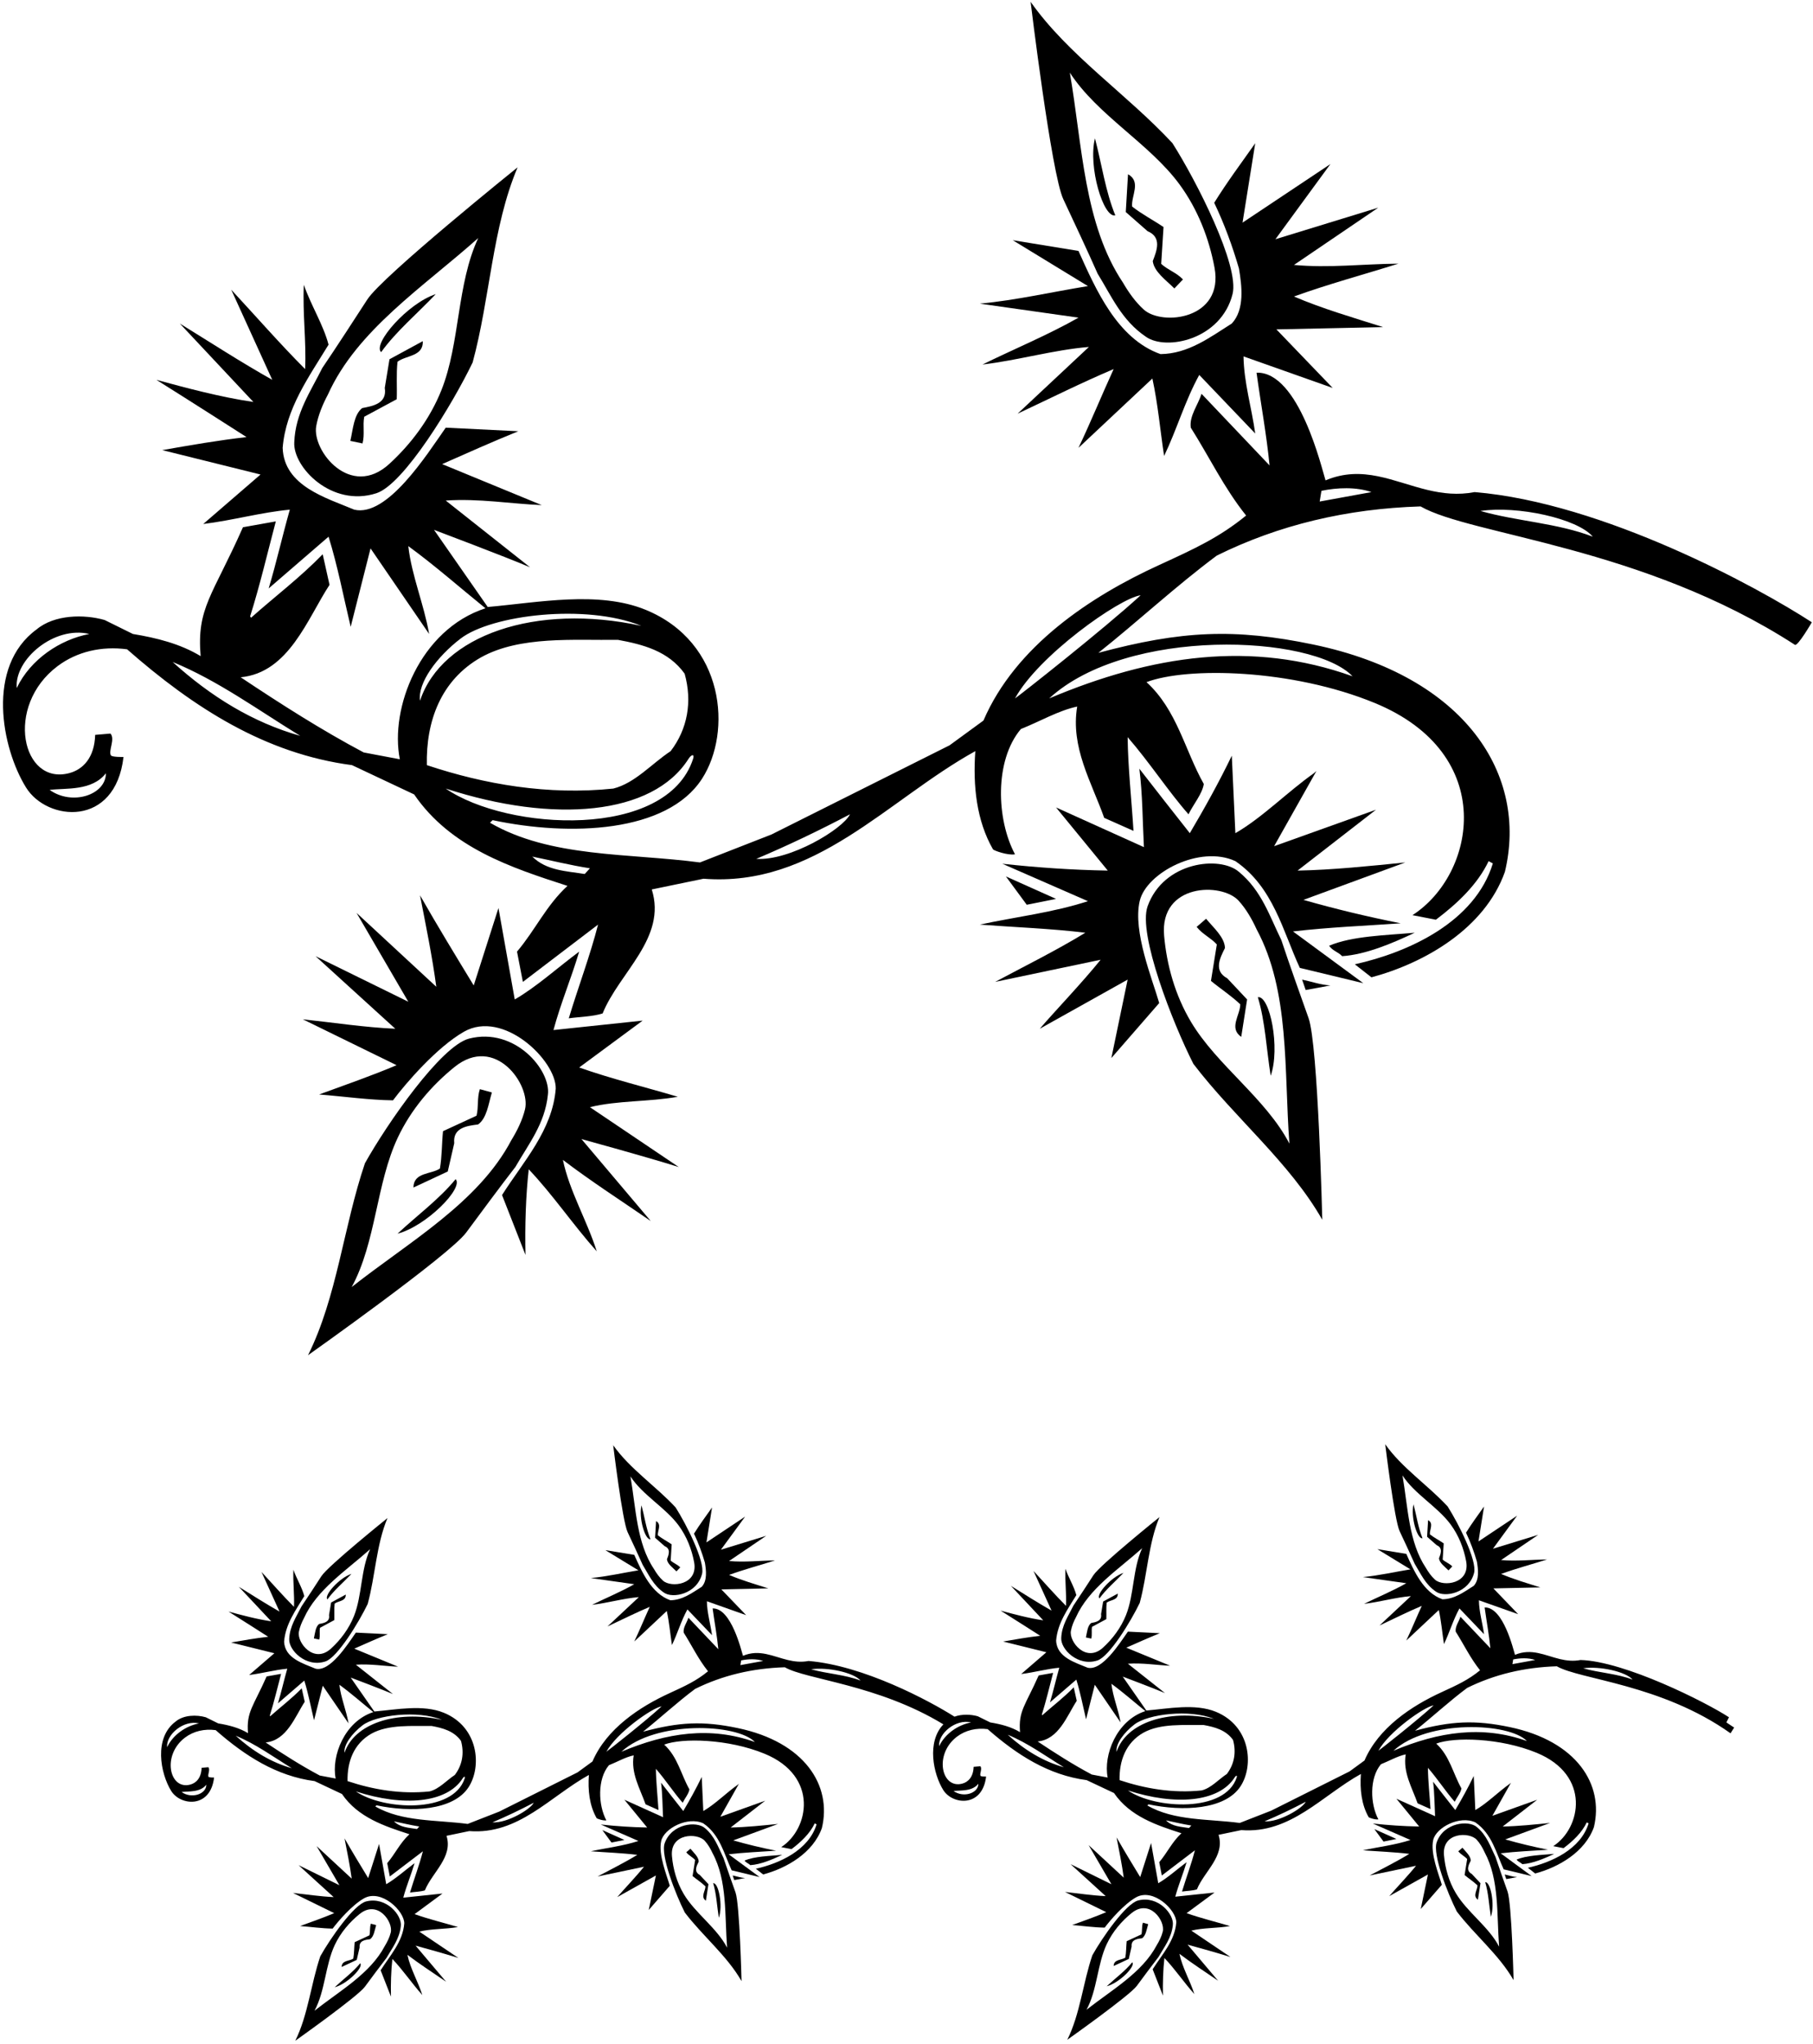 <?xml version="1.0" encoding="UTF-8"?>
<svg xmlns="http://www.w3.org/2000/svg" xmlns:xlink="http://www.w3.org/1999/xlink" width="557pt" height="628pt" viewBox="0 0 557 628" version="1.1">
<g id="surface1">
<path style=" stroke:none;fill-rule:nonzero;fill:rgb(0%,0%,0%);fill-opacity:1;" d="M 331.34 97.609 C 322.039 102.91 310.738 107.609 301.84 112.012 C 312.84 110.711 323.641 107.512 334.539 106.609 L 312.641 127.109 C 322.441 122.512 332.441 117.512 342.141 113.41 C 338.441 121.512 335.141 129.609 331.34 137.609 L 354.039 116.309 C 355.738 124.109 356.441 132.211 357.641 140.109 C 361.539 132.012 364.039 123.211 368.441 115.211 L 385.641 133.211 C 384.539 125.309 382.141 117.41 382.039 109.512 L 409.441 119.211 L 392.141 101.211 L 424.941 100.512 C 415.738 97.609 406.141 94.809 397.539 91.109 C 408.039 87.309 418.84 84.41 429.641 81.012 C 418.84 81.109 408.238 82.41 397.539 81.41 L 423.441 63.809 L 391.84 73.512 L 408.738 50.41 L 381.738 68.41 L 385.641 44.012 C 381.34 50.109 376.941 56.012 373.039 62.309 C 376.141 68.809 378.641 75.609 380.641 82.512 C 381.539 87.91 382.441 95.109 378.441 99.41 C 371.641 103.711 365.039 108.711 356.539 108.809 C 343.238 104.109 336.641 88.91 331.34 77.109 L 311.141 73.809 L 334.238 87.91 C 323.141 89.711 312.441 92.211 301.039 93.309 L 331.34 97.609 "/>
<path style=" stroke:none;fill-rule:nonzero;fill:rgb(0%,0%,0%);fill-opacity:1;" d="M 453.039 151.211 C 447.887 152.203 443.164 151.645 438.641 150.566 C 428.152 148.07 418.695 142.789 407.238 147.609 C 406.141 144.211 399.141 114.109 386.039 114.512 C 387.34 124.012 389.141 133.711 390.039 143.012 L 369.141 121.012 C 368.039 124.512 365.34 127.809 365.84 131.41 C 371.539 140.41 376.039 149.91 382.84 158.41 C 374.641 165.109 367.141 168.562 356.141 173.609 C 334.891 183.312 311.941 198.609 302.141 221.41 L 291.738 229.012 L 237.039 256.41 L 215.039 265.012 C 193.141 262.109 169.141 263.609 150.539 252.809 L 151.34 252.012 C 175.148 257.066 204.953 255.922 215.691 239.273 C 224.941 224.93 222.742 197.391 198.363 187.383 C 183.859 181.43 165.207 185.168 149.84 186.512 L 133.34 162.809 C 133.34 162.809 155.34 171.109 162.84 174.309 L 136.941 153.809 C 147.141 153.109 156.84 154.809 166.441 155.211 L 135.84 142.609 C 143.539 139.211 151.34 135.711 159.238 132.512 L 136.941 131.41 C 131.094 139.777 118.953 158.977 108.84 156.609 C 100.34 153.012 87.238 149.41 86.84 137.609 C 87.84 125.512 94.84 115.91 100.941 105.91 C 99.34 99.809 95.539 93.809 93.34 87.512 C 92.941 96.309 94.141 105.012 93.738 113.41 C 86.238 105.91 78.641 97.211 71.039 89.012 L 83.641 116.711 C 74.039 111.309 64.641 105.211 55.238 99.41 L 77.84 123.512 C 68.039 122.109 56.84 119.109 48.039 116.711 C 57.34 122.512 75.738 134.309 75.738 134.309 C 66.941 135.309 58.441 136.809 49.84 138.309 L 80.039 145.809 L 62.441 161.012 C 71.441 159.91 80.34 157.41 89.039 156.609 C 86.738 164.711 84.941 172.809 82.539 180.809 L 100.941 164.91 C 103.738 173.91 105.539 183.41 107.738 192.609 L 113.84 168.512 L 131.84 194.809 C 130.238 185.609 126.441 176.809 125.441 167.809 C 133.539 173.711 141.238 180.512 149.141 186.91 C 129.008 193.445 119.707 217.641 122.84 233.309 C 119.141 232.609 115.441 231.91 111.738 231.211 C 98.738 224.309 86.238 216.309 73.941 208.109 C 88.738 206.711 94.441 190.109 101.238 179.711 L 99.141 170.309 C 92.141 177.512 84.441 183.309 77.141 189.809 L 76.84 189.41 C 79.84 179.91 82.141 170.012 84.738 160.211 L 74.641 162.012 C 65.281 183.16 60.398 186.727 61.641 201.609 C 55.34 197.809 48.141 196.012 40.84 194.809 L 32.141 190.512 C 25.84 188.711 16.738 188.809 11.238 193.41 C -4.391 204.832 0.484 229.859 8.004 241.988 C 14.469 252.414 35.43 254.355 37.941 232.609 C 37.941 232.609 34.387 232.672 34.066 232.105 C 33.246 230.66 35.449 227.133 33.941 225.41 L 29.238 225.809 C 29.035 232.801 25.516 236.402 21.383 237.535 C 6.73 241.547 1.289 216.984 17.719 204.664 C 23.645 200.223 31.199 198.469 39.039 199.512 C 59.539 217.512 81.539 231.609 108.141 235.109 L 127.238 244.109 C 138.441 260.512 157.039 266.609 174.34 272.211 C 167.738 278.309 164.441 285.809 158.84 292.41 L 160.641 301.711 L 183.738 284.109 C 181.34 293.512 177.641 303.309 174.738 312.91 C 178.238 312.41 181.941 312.41 185.141 311.41 C 190.238 298.809 204.941 288.211 200.238 273.309 L 216.141 270.012 C 250.441 272.711 272.539 245.809 299.641 230.809 C 298.875 241.539 300.035 252.18 305.059 260.965 C 305.277 261.352 309.641 262.91 311.84 262.512 C 306.141 251.91 305.441 233.711 313.641 224.012 C 319.441 221.711 325.238 218.309 330.941 217.109 C 328.84 229.609 335.34 240.309 339.238 251.309 L 348.238 255.309 C 347.641 245.711 346.539 235.809 346.441 226.512 C 353.141 234.211 359.039 243.309 365.141 250.211 C 366.641 247.109 369.34 244.012 369.84 240.91 C 363.941 230.41 361.641 218.211 352.238 209.609 C 364.688 204.867 396.906 205.527 422.367 216.016 C 460.434 231.695 453.371 268.703 433.941 281.211 L 441.141 282.609 C 447.641 277.711 453.941 271.809 457.34 264.609 L 458.641 265.312 C 453.141 283.312 432.84 292.609 416.238 296.309 L 421.34 300.309 C 437.738 295.91 456.141 285.309 462.34 267.91 C 469.473 238.242 450.449 207.832 403.445 198.043 C 379.324 193.016 362.926 193.758 337.441 200.609 C 349.641 190.91 361.34 180.012 373.84 170.711 C 392.84 161.309 413.738 156.309 436.441 155.609 C 451.848 164.508 504.562 167.777 551.441 198.137 C 552.301 198.695 556.641 191.211 556.641 191.211 C 540.129 180.441 492.52 154.477 453.039 151.211 Z M 32.539 237.609 C 32.539 244.289 22.141 247.664 15.238 242.711 C 20.34 242.109 28.238 243.109 32.539 237.609 Z M 5.141 211.41 C 4.391 202.562 16.738 192.211 27.441 194.809 C 18.441 196.512 9.34 202.609 5.141 211.41 Z M 53.039 203.41 C 66.941 209.109 79.34 218.211 92.238 226.109 C 77.738 222.012 64.84 214.109 53.039 203.41 Z M 141.551 196.191 C 151.016 188.961 179.871 185.391 197.039 192.309 C 164.629 185.242 135.75 195.176 129.039 215.309 C 128.285 209.895 134.164 201.828 141.551 196.191 Z M 131.141 235.109 C 130.84 221.609 135.441 209.012 147.738 202.012 C 159.738 195.309 176.441 196.809 189.84 196.609 C 197.441 198.012 205.34 200.012 210.34 207.012 C 212.738 215.609 211.238 224.012 206.039 230.809 C 200.141 234.711 195.141 240.609 188.441 242.309 C 168.34 244.41 148.84 241.012 131.141 235.109 Z M 211.496 233.223 C 212.465 231.699 213.43 231.648 212.938 233.164 C 204.871 258.094 155.91 255.359 136.941 242.309 C 170.164 253.113 200.504 250.516 211.496 233.223 Z M 179.641 268.562 C 174.141 267.66 167.891 267.562 163.539 263.211 C 169.441 264.41 174.891 265.812 181.238 266.809 Z M 232.34 263.91 C 242.039 259.809 251.641 255.211 261.141 250.211 C 258.891 254.812 242.641 264.562 232.34 263.91 Z M 415.539 207.809 C 384.598 196.73 354.02 201.227 322.34 214.609 C 346.238 192.621 403.211 194.918 415.539 207.809 Z M 311.84 214.609 C 318.891 201.562 343.891 183.812 350.441 182.91 C 339.141 193.309 312.941 213.91 311.84 214.609 Z M 405.441 154.109 L 405.977 150.82 C 410.777 149.82 416.641 149.562 421.34 151.211 Z M 454.84 157.012 C 466.141 155.312 484.641 159.312 489.34 164.91 C 478.441 160.711 466.141 160.211 454.84 157.012 "/>
<path style=" stroke:none;fill-rule:nonzero;fill:rgb(0%,0%,0%);fill-opacity:1;" d="M 333.441 286.609 C 324.441 292.109 314.141 297.211 305.738 301.711 L 338.141 294.91 C 332.34 302.109 324.34 310.41 319.441 316.109 L 346.441 301.012 L 341.441 325.109 L 356.141 308.211 C 354.043 300.871 347.977 286.266 350.145 276.871 C 352.152 268.164 368.648 259.543 379.539 264.609 C 391.238 272.609 394.141 286.211 399.34 297.41 L 418.84 302.109 L 397.238 286.211 C 408.441 284.91 418.84 284.512 430.34 283.711 C 420.238 281.711 410.238 279.309 400.441 276.512 L 431.738 265.012 C 420.84 266.109 409.441 267.309 398.641 267.512 C 406.641 261.309 414.738 255.012 422.738 248.809 L 391.441 260.012 L 404.441 236.91 L 403.641 237.609 C 395.441 243.41 387.738 251.309 379.539 256.012 L 378.441 232.211 C 374.539 240.309 370.039 248.41 365.539 256.012 C 360.34 249.41 355.141 242.809 350.039 236.211 C 351.039 244.012 351.039 252.809 351.441 260.309 L 324.441 248.109 L 340.34 267.512 C 329.34 267.309 318.941 266.609 307.941 265.41 L 334.238 276.91 C 323.539 280.41 312.141 281.711 301.039 284.109 C 311.441 284.91 322.84 285.309 333.441 286.609 "/>
<path style=" stroke:none;fill-rule:nonzero;fill:rgb(0%,0%,0%);fill-opacity:1;" d="M 380.641 267.91 C 374.848 262.852 357.469 264.715 352.566 278.5 C 349.551 286.992 360.266 314.34 366.641 326.91 C 379.238 343.41 396.238 357.211 406.238 374.809 C 406.238 374.809 404.949 321.023 402.027 312.852 C 399.926 306.969 395.812 295.398 393.641 288.809 C 390.039 281.512 387.641 273.711 380.641 267.91 Z M 365.91 314.016 C 361.031 305.836 358.445 296.562 357.645 287.508 C 356.223 271.414 375.355 271.078 380.531 276.762 C 382.867 279.328 384.668 282.504 386.039 285.512 C 396.34 304.609 394.441 328.809 396.141 351.41 C 388.922 337.523 373.891 327.395 365.91 314.016 "/>
<path style=" stroke:none;fill-rule:nonzero;fill:rgb(0%,0%,0%);fill-opacity:1;" d="M 309.039 269.309 L 315.441 278.012 L 324.441 276.211 L 309.039 269.309 "/>
<path style=" stroke:none;fill-rule:nonzero;fill:rgb(0%,0%,0%);fill-opacity:1;" d="M 121.84 327.309 C 114.039 330.609 105.941 333.41 98.039 336.309 C 105.641 336.91 113.34 338.012 120.738 338.109 C 124.676 332.836 134.215 321.785 142.52 317.035 C 154.672 310.086 170.91 325.934 170.738 334.512 C 169.738 347.309 160.84 356.809 154.238 367.211 L 161.441 385.609 C 161.238 376.609 161.539 367.41 162.441 359.309 C 169.941 367.211 175.941 376.211 183.34 384.512 C 180.34 375.012 174.941 366.012 172.941 356.41 C 181.738 363.109 190.941 369.012 199.941 375.211 L 178.641 350.012 C 178.641 350.012 198.738 355.512 208.539 358.609 L 181.238 340.211 C 189.738 338.109 199.34 338.609 208.238 337.012 C 198.141 334.012 187.84 331.512 177.941 328.012 L 197.441 313.609 L 170.039 316.512 C 172.238 308.309 175.539 300.512 177.941 292.41 C 171.34 297.309 164.738 303.309 158.141 307.109 L 153.141 279.012 L 145.539 302.809 C 139.941 293.609 134.34 284.41 129.039 275.109 C 130.84 284.41 132.84 294.109 134.039 303.211 L 109.539 280.512 L 125.441 307.809 L 96.941 293.809 L 121.441 316.109 C 112.141 315.711 102.441 314.211 93.039 313.211 L 121.84 327.309 "/>
<path style=" stroke:none;fill-rule:nonzero;fill:rgb(0%,0%,0%);fill-opacity:1;" d="M 376.34 291.309 C 376.238 288.012 372.941 285.211 370.539 282.309 L 367.641 284.809 C 369.441 287.109 371.941 288.109 373.84 290.211 L 372.039 301.41 C 374.941 303.809 378.34 306.012 381.039 308.609 C 381.039 311.91 377.441 315.91 381.34 318.609 L 383.141 307.109 L 377.039 300.609 C 372.738 298.309 374.84 294.309 376.34 291.309 "/>
<path style=" stroke:none;fill-rule:nonzero;fill:rgb(0%,0%,0%);fill-opacity:1;" d="M 412.34 293.809 C 419.641 293.309 427.641 289.91 434.641 286.609 C 425.641 287.41 415.34 287.609 408.34 290.609 C 409.441 292.211 411.141 292.512 412.34 293.809 "/>
<path style=" stroke:none;fill-rule:nonzero;fill:rgb(0%,0%,0%);fill-opacity:1;" d="M 400.039 301.012 L 401.141 304.211 L 408.738 302.809 C 405.641 302.609 402.941 301.609 400.039 301.012 "/>
<path style=" stroke:none;fill-rule:nonzero;fill:rgb(0%,0%,0%);fill-opacity:1;" d="M 386.441 306.41 C 388.738 314.012 389.09 322.562 390.391 330.562 C 393.391 322.062 390.141 305.812 386.441 306.41 "/>
<path style=" stroke:none;fill-rule:nonzero;fill:rgb(0%,0%,0%);fill-opacity:1;" d="M 143.215 378.746 C 146.887 373.77 154.121 364 158.34 358.578 C 162.348 351.586 167.43 345.309 168.328 336.355 C 169.289 328.805 158.16 315.551 144.125 319.137 C 135.484 321.348 118.93 345.254 112.121 357.434 C 105.523 376.898 103.574 398.484 94.637 416.422 C 94.637 416.422 138.113 385.66 143.215 378.746 Z M 122.223 349.531 C 126.289 340.918 132.543 333.602 139.613 327.883 C 152.176 317.727 163.121 333.418 161.297 340.883 C 160.469 344.254 158.84 347.52 157.109 350.336 C 147.004 369.539 125.855 381.461 108.051 395.477 C 115.547 381.742 115.57 363.613 122.223 349.531 "/>
<path style=" stroke:none;fill-rule:nonzero;fill:rgb(0%,0%,0%);fill-opacity:1;" d="M 151.117 335.688 L 147.426 334.676 C 146.52 337.449 147.086 340.086 146.402 342.832 L 136.102 347.586 C 135.727 351.332 135.801 355.379 135.148 359.07 C 132.41 360.91 127.082 360.156 127.016 364.898 L 137.562 359.977 L 139.555 351.289 C 139.066 346.438 143.559 345.949 146.883 345.52 C 149.566 343.598 150.051 339.297 151.117 335.688 "/>
<path style=" stroke:none;fill-rule:nonzero;fill:rgb(0%,0%,0%);fill-opacity:1;" d="M 122.145 379.074 C 130.871 376.824 142.547 365.062 139.984 362.324 C 134.961 368.473 128.059 373.535 122.145 379.074 "/>
<path style=" stroke:none;fill-rule:nonzero;fill:rgb(0%,0%,0%);fill-opacity:1;" d="M 90.41 135.875 C 89.922 143.469 101.848 156.012 115.633 151.562 C 124.121 148.824 139.168 123.941 145.211 111.367 C 150.594 91.531 151.211 69.863 159.023 51.41 C 159.023 51.41 117.523 84.797 112.859 92.012 C 109.504 97.207 102.883 107.402 99.012 113.078 C 95.441 120.301 90.758 126.883 90.41 135.875 Z M 146.93 73.141 C 140.293 87.312 141.387 105.406 135.617 119.875 C 132.09 128.723 126.301 136.414 119.598 142.555 C 107.688 153.469 95.789 138.484 97.152 130.922 C 97.77 127.504 99.195 124.145 100.75 121.227 C 109.648 101.438 130.02 88.23 146.93 73.141 "/>
<path style=" stroke:none;fill-rule:nonzero;fill:rgb(0%,0%,0%);fill-opacity:1;" d="M 111.898 128.055 L 121.883 122.676 C 122.027 118.91 121.703 114.875 122.129 111.152 C 124.746 109.145 130.113 109.57 129.887 104.832 L 119.66 110.395 L 118.211 119.191 C 118.996 124.004 114.547 124.77 111.25 125.402 C 108.691 127.484 108.477 131.809 107.633 135.477 L 111.379 136.262 C 112.109 133.434 111.387 130.84 111.898 128.055 "/>
<path style=" stroke:none;fill-rule:nonzero;fill:rgb(0%,0%,0%);fill-opacity:1;" d="M 133.871 90.383 C 125.301 93.168 114.375 105.629 117.098 108.203 C 121.734 101.754 128.312 96.277 133.871 90.383 "/>
<path style=" stroke:none;fill-rule:nonzero;fill:rgb(0%,0%,0%);fill-opacity:1;" d="M 337.223 84.098 C 341.465 90.949 344.57 98.406 352.02 103.457 C 358.207 107.891 375.156 104.402 378.676 90.352 C 380.844 81.699 367.684 55.77 360.203 43.988 C 346.223 28.926 328.156 16.945 316.629 0.555 C 316.629 0.555 323.016 53.43 326.672 61.203 C 329.305 66.805 334.457 77.812 337.223 84.098 Z M 362.355 56.629 C 367.996 64.305 371.461 73.285 373.129 82.223 C 376.09 98.102 357.078 100.273 351.383 95.117 C 348.809 92.785 346.711 89.797 345.059 86.938 C 332.973 68.914 332.539 44.645 328.676 22.312 C 337.191 35.441 353.129 44.082 362.355 56.629 "/>
<path style=" stroke:none;fill-rule:nonzero;fill:rgb(0%,0%,0%);fill-opacity:1;" d="M 354.156 80.23 C 354.57 83.508 358.125 85.977 360.793 88.633 L 363.438 85.863 C 361.426 83.75 358.844 82.992 356.75 81.086 L 357.465 69.766 C 354.348 67.656 350.754 65.793 347.816 63.465 C 347.496 60.18 350.695 55.852 346.555 53.539 L 345.867 65.156 L 352.566 71.043 C 357.066 72.918 355.359 77.102 354.156 80.23 "/>
<path style=" stroke:none;fill-rule:nonzero;fill:rgb(0%,0%,0%);fill-opacity:1;" d="M 342.652 66.172 C 339.633 58.828 338.465 50.352 336.398 42.512 C 334.23 51.262 339.027 67.121 342.652 66.172 "/>
<path style=" stroke:none;fill-rule:nonzero;fill:rgb(0%,0%,0%);fill-opacity:1;" d="M 213.215 471.262 C 214.578 474.121 215.676 477.113 216.559 480.148 C 216.953 482.523 217.348 485.691 215.59 487.586 C 212.598 489.477 209.691 491.676 205.953 491.723 C 200.102 489.652 197.195 482.965 194.863 477.773 L 185.977 476.32 L 196.141 482.523 C 191.258 483.316 186.551 484.418 181.531 484.902 L 194.863 486.793 C 190.773 489.125 185.801 491.191 181.887 493.129 C 186.727 492.559 191.477 491.148 196.273 490.754 L 186.637 499.773 C 190.949 497.75 195.348 495.551 199.617 493.746 C 197.988 497.309 196.535 500.871 194.863 504.395 L 204.852 495.02 C 205.602 498.453 205.91 502.02 206.438 505.492 C 208.152 501.93 209.254 498.059 211.188 494.535 L 218.758 502.457 C 218.273 498.98 217.219 495.504 217.172 492.027 L 229.23 496.297 L 221.617 488.379 L 236.051 488.07 C 232.004 486.793 227.777 485.562 223.992 483.934 C 228.613 482.262 233.363 480.984 238.117 479.488 C 233.363 479.531 228.703 480.105 223.992 479.664 L 235.391 471.922 L 221.484 476.188 L 228.922 466.023 L 217.039 473.945 L 218.758 463.211 C 216.863 465.895 214.93 468.488 213.215 471.262 "/>
<path style=" stroke:none;fill-rule:nonzero;fill:rgb(0%,0%,0%);fill-opacity:1;" d="M 238.426 568.68 C 233.98 567.797 229.582 566.742 225.27 565.512 L 239.039 560.449 C 234.246 560.934 229.23 561.461 224.477 561.551 C 227.996 558.82 231.562 556.051 235.082 553.32 L 221.309 558.25 L 227.027 548.086 L 226.676 548.395 C 223.07 550.945 219.68 554.422 216.074 556.488 L 215.59 546.02 C 213.871 549.582 211.895 553.145 209.914 556.488 C 207.625 553.586 205.336 550.684 203.094 547.777 C 203.531 551.211 203.531 555.082 203.711 558.383 L 191.828 553.016 L 198.824 561.551 C 193.984 561.461 189.41 561.152 184.57 560.625 L 196.141 565.688 C 191.434 567.227 186.418 567.797 181.531 568.855 C 186.109 569.207 191.125 569.383 195.789 569.953 C 191.828 572.375 187.297 574.617 183.602 576.598 L 197.855 573.605 C 195.305 576.773 191.785 580.426 189.629 582.934 L 201.508 576.289 L 199.309 586.895 L 205.777 579.457 C 204.855 576.23 202.188 569.805 203.141 565.668 C 204.023 561.836 211.281 558.043 216.074 560.273 C 221.223 563.793 222.496 569.777 224.785 574.707 L 233.363 576.773 L 223.859 569.777 C 228.789 569.207 233.363 569.031 238.426 568.68 "/>
<path style=" stroke:none;fill-rule:nonzero;fill:rgb(0%,0%,0%);fill-opacity:1;" d="M 222.277 570.922 C 220.691 567.711 219.637 564.277 216.559 561.727 C 214.008 559.5 206.359 560.32 204.203 566.387 C 202.879 570.121 207.594 582.156 210.398 587.688 C 215.941 594.945 223.422 601.02 227.82 608.762 C 227.82 608.762 227.254 585.098 225.969 581.5 C 225.043 578.91 223.234 573.82 222.277 570.922 Z M 210.074 582.012 C 207.93 578.414 206.793 574.332 206.441 570.348 C 205.812 563.27 214.23 563.121 216.508 565.621 C 217.539 566.75 218.328 568.148 218.934 569.469 C 223.465 577.875 222.629 588.523 223.379 598.465 C 220.203 592.355 213.586 587.898 210.074 582.012 "/>
<path style=" stroke:none;fill-rule:nonzero;fill:rgb(0%,0%,0%);fill-opacity:1;" d="M 185.055 562.344 L 187.867 566.168 L 191.828 565.379 L 185.055 562.344 "/>
<path style=" stroke:none;fill-rule:nonzero;fill:rgb(0%,0%,0%);fill-opacity:1;" d="M 128.82 593.539 C 132.562 592.613 136.785 592.836 140.699 592.129 C 136.258 590.809 131.727 589.711 127.367 588.172 L 135.949 581.836 L 123.895 583.109 C 124.859 579.504 126.312 576.07 127.367 572.508 C 124.465 574.66 121.562 577.301 118.656 578.973 L 116.457 566.609 L 113.113 577.082 C 110.648 573.035 108.184 568.984 105.852 564.895 C 106.645 568.984 107.523 573.254 108.051 577.258 L 97.273 567.27 L 104.27 579.281 L 91.727 573.121 L 102.508 582.934 C 98.414 582.758 94.148 582.098 90.012 581.656 L 102.684 587.863 C 99.254 589.312 95.688 590.547 92.211 591.824 C 95.555 592.086 98.945 592.57 102.199 592.613 C 103.934 590.293 108.129 585.43 111.781 583.34 C 117.133 580.281 124.277 587.258 124.199 591.031 C 123.762 596.66 119.844 600.844 116.941 605.418 L 120.109 613.516 C 120.02 609.555 120.152 605.508 120.547 601.941 C 123.848 605.418 126.488 609.379 129.746 613.031 C 128.426 608.852 126.047 604.891 125.168 600.668 C 129.039 603.613 133.09 606.211 137.047 608.938 L 127.676 597.852 C 127.676 597.852 136.52 600.27 140.832 601.633 L 128.82 593.539 "/>
<path style=" stroke:none;fill-rule:nonzero;fill:rgb(0%,0%,0%);fill-opacity:1;" d="M 214.664 572.023 C 214.621 570.57 213.168 569.34 212.113 568.062 L 210.836 569.16 C 211.629 570.172 212.73 570.613 213.566 571.539 L 212.773 576.465 C 214.051 577.523 215.547 578.488 216.734 579.633 C 216.734 581.086 215.148 582.848 216.863 584.035 L 217.656 578.973 L 214.973 576.113 C 213.082 575.102 214.004 573.344 214.664 572.023 "/>
<path style=" stroke:none;fill-rule:nonzero;fill:rgb(0%,0%,0%);fill-opacity:1;" d="M 230.504 573.121 C 233.719 572.902 237.238 571.406 240.316 569.953 C 236.355 570.305 231.824 570.395 228.746 571.715 C 229.23 572.418 229.977 572.551 230.504 573.121 "/>
<path style=" stroke:none;fill-rule:nonzero;fill:rgb(0%,0%,0%);fill-opacity:1;" d="M 225.578 577.699 L 228.922 577.082 C 227.559 576.992 226.371 576.555 225.094 576.289 L 225.578 577.699 "/>
<path style=" stroke:none;fill-rule:nonzero;fill:rgb(0%,0%,0%);fill-opacity:1;" d="M 219.109 578.664 C 220.121 582.012 220.273 585.773 220.848 589.293 C 222.168 585.551 220.738 578.402 219.109 578.664 "/>
<path style=" stroke:none;fill-rule:nonzero;fill:rgb(0%,0%,0%);fill-opacity:1;" d="M 123.141 591.84 C 123.562 588.52 118.664 582.688 112.488 584.266 C 108.688 585.238 101.402 595.758 98.406 601.117 C 95.504 609.68 94.648 619.18 90.715 627.074 C 90.715 627.074 109.844 613.535 112.09 610.492 C 113.703 608.305 116.891 604.008 118.742 601.621 C 120.508 598.543 122.742 595.781 123.141 591.84 Z M 96.617 617.855 C 99.914 611.812 99.926 603.836 102.852 597.641 C 104.641 593.848 107.395 590.629 110.504 588.113 C 116.031 583.645 120.848 590.551 120.047 593.832 C 119.684 595.316 118.965 596.754 118.203 597.992 C 113.754 606.441 104.453 611.688 96.617 617.855 "/>
<path style=" stroke:none;fill-rule:nonzero;fill:rgb(0%,0%,0%);fill-opacity:1;" d="M 113.492 594.691 L 108.961 596.785 C 108.797 598.43 108.824 600.215 108.539 601.836 C 107.336 602.648 104.988 602.316 104.961 604.402 L 109.602 602.234 L 110.48 598.414 C 110.266 596.277 112.238 596.062 113.703 595.875 C 114.883 595.027 115.098 593.137 115.566 591.547 L 113.941 591.102 C 113.543 592.324 113.793 593.484 113.492 594.691 "/>
<path style=" stroke:none;fill-rule:nonzero;fill:rgb(0%,0%,0%);fill-opacity:1;" d="M 102.816 610.641 C 106.656 609.648 111.797 604.473 110.668 603.27 C 108.457 605.973 105.422 608.203 102.816 610.641 "/>
<path style=" stroke:none;fill-rule:nonzero;fill:rgb(0%,0%,0%);fill-opacity:1;" d="M 92.641 493.598 C 91.07 496.777 89.008 499.672 88.855 503.629 C 88.641 506.973 93.887 512.488 99.953 510.531 C 103.688 509.328 110.309 498.379 112.969 492.848 C 115.336 484.117 115.605 474.586 119.047 466.465 C 119.047 466.465 100.785 481.156 98.734 484.328 C 97.258 486.617 94.344 491.102 92.641 493.598 Z M 113.723 476.027 C 110.805 482.262 111.285 490.227 108.746 496.59 C 107.195 500.484 104.648 503.867 101.695 506.57 C 96.457 511.371 91.223 504.777 91.82 501.449 C 92.094 499.945 92.719 498.469 93.402 497.184 C 97.32 488.477 106.281 482.668 113.723 476.027 "/>
<path style=" stroke:none;fill-rule:nonzero;fill:rgb(0%,0%,0%);fill-opacity:1;" d="M 98.309 500.188 L 102.703 497.82 C 102.766 496.164 102.625 494.391 102.812 492.754 C 103.965 491.867 106.324 492.055 106.223 489.973 L 101.727 492.418 L 101.086 496.289 C 101.434 498.406 99.473 498.742 98.023 499.02 C 96.898 499.938 96.805 501.84 96.434 503.453 L 98.082 503.801 C 98.402 502.555 98.086 501.414 98.309 500.188 "/>
<path style=" stroke:none;fill-rule:nonzero;fill:rgb(0%,0%,0%);fill-opacity:1;" d="M 107.977 483.613 C 104.207 484.84 99.398 490.32 100.598 491.453 C 102.637 488.617 105.531 486.207 107.977 483.613 "/>
<path style=" stroke:none;fill-rule:nonzero;fill:rgb(0%,0%,0%);fill-opacity:1;" d="M 188.391 444.09 C 188.391 444.09 191.203 467.355 192.812 470.773 C 193.969 473.238 196.234 478.082 197.453 480.848 C 199.32 483.863 200.688 487.145 203.965 489.367 C 206.688 491.316 214.145 489.781 215.691 483.602 C 216.645 479.793 210.855 468.383 207.566 463.199 C 201.414 456.57 193.465 451.301 188.391 444.09 Z M 213.254 480.023 C 214.555 487.012 206.191 487.965 203.684 485.695 C 202.551 484.672 201.629 483.355 200.902 482.098 C 195.582 474.168 195.391 463.488 193.691 453.66 C 197.441 459.438 204.453 463.238 208.512 468.762 C 210.992 472.137 212.52 476.09 213.254 480.023 "/>
<path style=" stroke:none;fill-rule:nonzero;fill:rgb(0%,0%,0%);fill-opacity:1;" d="M 202.113 471.77 C 201.977 470.324 203.383 468.422 201.559 467.402 L 201.258 472.516 L 204.203 475.102 C 206.184 475.93 205.434 477.77 204.902 479.145 C 205.086 480.59 206.648 481.676 207.824 482.844 L 208.988 481.625 C 208.102 480.695 206.965 480.363 206.047 479.523 L 206.359 474.539 C 204.988 473.613 203.406 472.793 202.113 471.77 "/>
<path style=" stroke:none;fill-rule:nonzero;fill:rgb(0%,0%,0%);fill-opacity:1;" d="M 199.844 472.961 C 198.516 469.73 198 465.996 197.09 462.551 C 196.137 466.398 198.246 473.379 199.844 472.961 "/>
<path style=" stroke:none;fill-rule:nonzero;fill:rgb(0%,0%,0%);fill-opacity:1;" d="M 432.051 486.492 C 427.961 488.824 422.988 490.895 419.07 492.828 C 423.91 492.258 428.664 490.848 433.461 490.453 L 423.824 499.473 C 428.137 497.449 432.535 495.25 436.805 493.445 C 435.176 497.008 433.723 500.574 432.051 504.094 L 442.039 494.723 C 442.785 498.152 443.094 501.719 443.621 505.191 C 445.34 501.629 446.438 497.758 448.375 494.238 L 455.941 502.156 C 455.461 498.68 454.402 495.203 454.359 491.73 L 466.414 495.996 L 458.805 488.078 L 473.234 487.77 C 469.188 486.492 464.965 485.262 461.18 483.633 C 465.801 481.961 470.551 480.684 475.305 479.188 C 470.551 479.234 465.887 479.805 461.18 479.363 L 472.574 471.621 L 458.672 475.891 L 466.105 465.727 L 454.227 473.645 L 455.941 462.91 C 454.051 465.594 452.113 468.188 450.398 470.961 C 451.762 473.82 452.863 476.812 453.742 479.848 C 454.141 482.227 454.535 485.395 452.773 487.285 C 449.781 489.176 446.879 491.379 443.141 491.422 C 437.285 489.352 434.383 482.664 432.051 477.473 L 423.164 476.02 L 433.328 482.227 C 428.441 483.016 423.734 484.117 418.719 484.602 L 432.051 486.492 "/>
<path style=" stroke:none;fill-rule:nonzero;fill:rgb(0%,0%,0%);fill-opacity:1;" d="M 531.184 527.676 C 523.918 522.938 499.078 510.477 485.598 510.078 C 483.332 510.516 481.254 510.27 479.262 509.797 C 474.648 508.695 470.488 506.371 465.445 508.492 C 464.965 506.996 461.883 493.754 456.117 493.93 C 456.691 498.109 457.484 502.379 457.879 506.469 L 448.684 496.789 C 448.199 498.328 447.012 499.781 447.23 501.363 C 449.738 505.324 451.719 509.504 454.711 513.246 C 451.102 516.191 447.805 517.711 442.965 519.934 C 433.613 524.203 423.516 530.934 419.203 540.965 L 414.629 544.309 L 390.559 556.367 L 380.879 560.148 C 371.242 558.875 360.684 559.535 352.496 554.781 L 352.852 554.43 C 363.324 556.652 376.441 556.152 381.164 548.824 C 385.234 542.516 384.266 530.395 373.539 525.992 C 367.156 523.375 358.953 525.02 352.191 525.609 L 344.93 515.18 C 344.93 515.18 354.609 518.832 357.91 520.242 L 346.516 511.223 C 351.004 510.914 355.27 511.66 359.492 511.836 L 346.031 506.293 C 349.418 504.797 352.852 503.258 356.324 501.848 L 346.516 501.363 C 343.941 505.047 338.598 513.496 334.148 512.453 C 330.41 510.867 324.645 509.285 324.469 504.094 C 324.91 498.77 327.988 494.547 330.676 490.145 C 329.969 487.461 328.297 484.82 327.328 482.051 C 327.152 485.922 327.684 489.75 327.508 493.445 C 324.207 490.145 320.863 486.316 317.52 482.711 L 323.062 494.898 C 318.84 492.52 314.703 489.836 310.566 487.285 L 320.512 497.891 C 316.199 497.273 311.27 495.953 307.398 494.898 C 311.488 497.449 319.586 502.641 319.586 502.641 C 315.715 503.082 311.973 503.742 308.188 504.402 L 321.477 507.699 L 313.734 514.391 C 317.695 513.906 321.609 512.805 325.438 512.453 C 324.426 516.016 323.633 519.582 322.578 523.102 L 330.676 516.105 C 331.906 520.066 332.699 524.246 333.664 528.293 L 336.352 517.688 L 344.27 529.262 C 343.566 525.215 341.895 521.34 341.453 517.383 C 345.02 519.977 348.406 522.969 351.883 525.785 C 343.023 528.66 338.93 539.309 340.309 546.203 C 338.684 545.895 337.055 545.586 335.426 545.277 C 329.707 542.242 324.207 538.723 318.793 535.113 C 325.305 534.496 327.812 527.191 330.805 522.617 L 329.883 518.48 C 326.801 521.648 323.414 524.199 320.203 527.062 L 320.07 526.887 C 321.391 522.703 322.402 518.348 323.547 514.035 L 319.102 514.828 C 314.984 524.137 312.836 525.703 313.383 532.254 C 310.609 530.582 307.441 529.789 304.23 529.262 L 300.402 527.371 C 298.312 526.773 295.527 526.652 293.242 527.492 C 285.371 522.504 265.219 511.77 248.414 510.379 C 246.145 510.816 244.07 510.57 242.078 510.094 C 237.461 508.996 233.301 506.672 228.262 508.793 C 227.777 507.297 224.695 494.055 218.934 494.23 C 219.504 498.41 220.297 502.676 220.691 506.77 L 211.496 497.09 C 211.012 498.629 209.824 500.082 210.047 501.664 C 212.555 505.625 214.531 509.805 217.523 513.547 C 213.918 516.492 210.617 518.012 205.777 520.234 C 196.426 524.504 186.328 531.234 182.016 541.266 L 177.441 544.609 L 153.371 556.664 L 143.691 560.449 C 134.059 559.172 123.496 559.836 115.312 555.082 L 115.664 554.73 C 126.141 556.953 139.254 556.449 143.98 549.125 C 148.051 542.816 147.082 530.695 136.355 526.293 C 129.973 523.676 121.766 525.32 115.004 525.91 L 107.742 515.48 C 107.742 515.48 117.426 519.133 120.723 520.539 L 109.328 511.52 C 113.816 511.215 118.086 511.961 122.309 512.137 L 108.844 506.594 C 112.23 505.098 115.664 503.559 119.141 502.148 L 109.328 501.664 C 106.758 505.348 101.414 513.797 96.965 512.754 C 93.223 511.172 87.461 509.586 87.285 504.395 C 87.723 499.07 90.805 494.844 93.488 490.445 C 92.785 487.762 91.113 485.121 90.145 482.348 C 89.969 486.223 90.496 490.051 90.32 493.746 C 87.02 490.445 83.676 486.617 80.332 483.008 L 85.875 495.195 C 81.652 492.82 77.516 490.137 73.379 487.586 L 83.324 498.188 C 79.012 497.574 74.086 496.254 70.211 495.195 C 74.305 497.75 82.398 502.941 82.398 502.941 C 78.527 503.383 74.789 504.039 71.004 504.703 L 84.293 508.004 L 76.547 514.688 C 80.508 514.203 84.426 513.105 88.254 512.754 C 87.238 516.316 86.449 519.883 85.391 523.402 L 93.488 516.406 C 94.719 520.367 95.512 524.547 96.48 528.594 L 99.164 517.988 L 107.086 529.562 C 106.379 525.516 104.707 521.641 104.27 517.684 C 107.832 520.277 111.219 523.27 114.695 526.086 C 105.84 528.961 101.746 539.609 103.125 546.504 C 101.496 546.195 99.867 545.887 98.238 545.578 C 92.52 542.543 87.02 539.023 81.609 535.414 C 88.121 534.797 90.629 527.492 93.621 522.918 L 92.695 518.781 C 89.617 521.949 86.227 524.504 83.016 527.363 L 82.883 527.188 C 84.203 523.004 85.215 518.648 86.359 514.336 L 81.914 515.129 C 77.797 524.438 75.648 526.004 76.195 532.555 C 73.422 530.883 70.258 530.09 67.043 529.562 L 63.215 527.672 C 60.445 526.879 56.441 526.922 54.02 528.945 C 47.141 533.973 49.289 544.984 52.598 550.32 C 55.441 554.906 64.664 555.762 65.77 546.195 C 65.77 546.195 64.203 546.223 64.062 545.973 C 63.703 545.336 64.672 543.785 64.008 543.027 L 61.941 543.203 C 61.848 546.277 60.301 547.863 58.48 548.359 C 52.035 550.125 49.641 539.32 56.871 533.898 C 59.477 531.941 62.801 531.172 66.254 531.629 C 75.273 539.551 84.953 545.754 96.656 547.293 L 105.059 551.254 C 109.988 558.469 118.172 561.152 125.785 563.617 C 122.879 566.301 121.43 569.602 118.965 572.508 L 119.758 576.598 L 129.922 568.855 C 128.863 572.988 127.234 577.301 125.961 581.527 C 127.5 581.305 129.129 581.305 130.535 580.867 C 132.781 575.324 139.246 570.656 137.18 564.102 L 144.176 562.648 C 159.27 563.84 168.992 552.004 180.918 545.402 C 180.578 550.121 181.09 554.805 183.301 558.672 C 183.398 558.84 185.316 559.527 186.285 559.352 C 183.777 554.688 183.469 546.676 187.078 542.41 C 189.629 541.398 192.18 539.902 194.688 539.375 C 193.766 544.875 196.625 549.582 198.34 554.422 L 202.301 556.184 C 202.035 551.957 201.555 547.602 201.508 543.512 C 204.457 546.898 207.055 550.902 209.738 553.938 C 210.398 552.574 211.586 551.211 211.805 549.848 C 209.211 545.227 208.195 539.859 204.062 536.074 C 209.539 533.988 223.715 534.277 234.918 538.891 C 251.668 545.793 248.559 562.074 240.008 567.578 L 243.176 568.195 C 246.039 566.039 248.809 563.441 250.305 560.273 L 250.879 560.582 C 248.457 568.504 239.523 572.594 232.223 574.223 L 234.465 575.98 C 241.684 574.047 249.777 569.383 252.504 561.727 C 255.645 548.672 247.273 535.293 226.594 530.984 C 215.977 528.773 208.762 529.098 197.551 532.113 C 202.918 527.848 208.066 523.051 213.566 518.957 C 221.926 514.82 231.121 512.621 241.109 512.312 C 247.684 516.109 269.695 517.586 289.832 529.855 C 284.656 535.27 286.719 545.078 289.781 550.02 C 292.625 554.609 301.852 555.461 302.953 545.895 C 302.953 545.895 301.391 545.922 301.246 545.672 C 300.887 545.035 301.855 543.484 301.191 542.727 L 299.125 542.902 C 299.035 545.977 297.484 547.562 295.668 548.059 C 289.223 549.828 286.828 539.02 294.055 533.598 C 296.664 531.645 299.988 530.871 303.438 531.328 C 312.457 539.25 322.137 545.453 333.844 546.992 L 342.246 550.953 C 347.176 558.168 355.359 560.852 362.969 563.316 C 360.066 566 358.613 569.301 356.148 572.207 L 356.941 576.297 L 367.105 568.555 C 366.051 572.691 364.422 577.004 363.145 581.227 C 364.688 581.008 366.312 581.008 367.723 580.566 C 369.965 575.023 376.434 570.359 374.367 563.801 L 381.363 562.348 C 396.453 563.539 406.18 551.703 418.102 545.102 C 417.766 549.824 418.277 554.504 420.484 558.371 C 420.582 558.539 422.504 559.227 423.473 559.051 C 420.965 554.387 420.656 546.379 424.262 542.109 C 426.812 541.098 429.367 539.602 431.875 539.074 C 430.949 544.574 433.812 549.281 435.527 554.121 L 439.488 555.883 C 439.223 551.656 438.738 547.301 438.695 543.211 C 441.645 546.598 444.238 550.602 446.922 553.637 C 447.582 552.273 448.77 550.91 448.992 549.547 C 446.395 544.926 445.383 539.559 441.246 535.773 C 446.723 533.688 460.902 533.977 472.102 538.594 C 488.852 545.492 485.746 561.777 477.195 567.277 L 480.363 567.895 C 483.223 565.738 485.996 563.141 487.492 559.973 L 488.062 560.281 C 485.645 568.203 476.711 572.293 469.406 573.922 L 471.652 575.684 C 478.867 573.746 486.965 569.082 489.691 561.426 C 492.828 548.371 484.457 534.992 463.777 530.684 C 453.164 528.473 445.949 528.797 434.734 531.812 C 440.102 527.547 445.25 522.75 450.75 518.656 C 459.109 514.52 468.309 512.32 478.297 512.012 C 485.379 516.105 510.395 517.492 531.668 532.605 L 532.77 530.844 L 530.391 529.262 Z M 63.391 548.395 C 63.391 551.332 58.816 552.816 55.781 550.637 C 58.023 550.375 61.5 550.812 63.391 548.395 Z M 51.336 536.867 C 51.008 532.973 56.441 528.418 61.148 529.562 C 57.188 530.309 53.184 532.992 51.336 536.867 Z M 72.41 533.344 C 78.527 535.852 83.984 539.859 89.66 543.336 C 83.281 541.531 77.605 538.055 72.41 533.344 Z M 111.355 530.168 C 115.523 526.988 128.219 525.414 135.773 528.461 C 121.512 525.352 108.805 529.723 105.852 538.582 C 105.52 536.199 108.109 532.652 111.355 530.168 Z M 106.777 547.293 C 106.645 541.355 108.668 535.809 114.078 532.73 C 119.359 529.781 126.711 530.441 132.605 530.352 C 135.949 530.969 139.426 531.848 141.625 534.93 C 142.68 538.715 142.02 542.41 139.73 545.402 C 137.137 547.117 134.938 549.715 131.988 550.461 C 123.145 551.387 114.562 549.891 106.777 547.293 Z M 142.133 546.465 C 142.559 545.793 142.984 545.773 142.77 546.438 C 139.219 557.406 117.676 556.203 109.328 550.461 C 123.949 555.215 137.297 554.074 142.133 546.465 Z M 128.117 562.012 C 125.695 561.617 122.945 561.574 121.031 559.656 C 123.629 560.188 126.027 560.801 128.82 561.242 Z M 151.305 559.965 C 155.574 558.16 159.797 556.137 163.977 553.938 C 162.988 555.965 155.836 560.254 151.305 559.965 Z M 231.914 535.281 C 218.297 530.406 204.844 532.383 190.906 538.273 C 201.422 528.598 226.488 529.609 231.914 535.281 Z M 186.285 538.273 C 189.387 532.531 200.387 524.723 203.27 524.324 C 198.297 528.902 186.77 537.965 186.285 538.273 Z M 227.469 511.652 L 227.707 510.207 C 229.816 509.766 232.398 509.652 234.465 510.379 Z M 249.203 512.93 C 254.18 512.184 262.316 513.941 264.387 516.406 C 259.59 514.559 254.18 514.336 249.203 512.93 Z M 300.578 548.094 C 300.578 551.031 296.004 552.516 292.965 550.336 C 295.211 550.074 298.688 550.516 300.578 548.094 Z M 288.52 536.566 C 288.191 532.672 293.625 528.117 298.336 529.262 C 294.371 530.008 290.367 532.695 288.52 536.566 Z M 309.598 533.047 C 315.715 535.555 321.172 539.559 326.848 543.035 C 320.465 541.23 314.789 537.754 309.598 533.047 Z M 348.543 529.871 C 352.707 526.688 365.402 525.117 372.957 528.16 C 358.695 525.051 345.992 529.422 343.039 538.281 C 342.707 535.898 345.293 532.352 348.543 529.871 Z M 343.961 546.992 C 343.828 541.055 345.855 535.508 351.266 532.43 C 356.547 529.48 363.895 530.141 369.789 530.055 C 373.133 530.668 376.609 531.551 378.809 534.629 C 379.867 538.414 379.207 542.109 376.918 545.102 C 374.32 546.816 372.121 549.414 369.176 550.16 C 360.328 551.086 351.75 549.59 343.961 546.992 Z M 379.32 546.164 C 379.746 545.492 380.168 545.473 379.953 546.137 C 376.402 557.105 354.859 555.902 346.516 550.16 C 361.133 554.914 374.48 553.773 379.32 546.164 Z M 365.301 561.711 C 362.883 561.316 360.133 561.273 358.219 559.359 C 360.812 559.887 363.211 560.504 366.008 560.941 Z M 388.488 559.664 C 392.758 557.863 396.98 555.84 401.164 553.637 C 400.172 555.664 393.023 559.953 388.488 559.664 Z M 469.098 534.98 C 455.484 530.105 442.027 532.086 428.09 537.973 C 438.605 528.297 463.676 529.309 469.098 534.98 Z M 423.473 537.973 C 426.574 532.23 437.574 524.422 440.453 524.023 C 435.484 528.602 423.953 537.664 423.473 537.973 Z M 464.656 511.352 L 464.891 509.906 C 467.004 509.469 469.582 509.352 471.652 510.078 Z M 486.391 512.629 C 491.363 511.883 499.504 513.641 501.57 516.105 C 496.773 514.258 491.363 514.035 486.391 512.629 "/>
<path style=" stroke:none;fill-rule:nonzero;fill:rgb(0%,0%,0%);fill-opacity:1;" d="M 475.609 568.379 C 471.168 567.496 466.766 566.441 462.453 565.211 L 476.227 560.148 C 471.43 560.633 466.414 561.16 461.664 561.25 C 465.184 558.523 468.746 555.75 472.266 553.023 L 458.496 557.949 L 464.215 547.785 L 463.863 548.094 C 460.254 550.645 456.867 554.121 453.258 556.191 L 452.773 545.719 C 451.059 549.281 449.078 552.844 447.098 556.191 C 444.812 553.285 442.523 550.383 440.277 547.477 C 440.719 550.91 440.719 554.781 440.895 558.082 L 429.016 552.715 L 436.012 561.25 C 431.172 561.16 426.594 560.852 421.754 560.324 L 433.328 565.387 C 428.617 566.926 423.602 567.496 418.719 568.555 C 423.297 568.906 428.312 569.082 432.977 569.652 C 429.016 572.074 424.48 574.316 420.785 576.297 L 435.043 573.305 C 432.492 576.473 428.973 580.125 426.812 582.633 L 438.695 575.988 L 436.496 586.594 L 442.965 579.156 C 442.039 575.93 439.371 569.504 440.324 565.367 C 441.211 561.535 448.465 557.746 453.258 559.973 C 458.406 563.492 459.684 569.477 461.973 574.406 L 470.551 576.473 L 461.047 569.477 C 465.977 568.906 470.551 568.73 475.609 568.379 "/>
<path style=" stroke:none;fill-rule:nonzero;fill:rgb(0%,0%,0%);fill-opacity:1;" d="M 459.465 570.621 C 457.879 567.41 456.824 563.977 453.742 561.426 C 451.195 559.199 443.547 560.02 441.391 566.086 C 440.062 569.82 444.777 581.855 447.582 587.387 C 453.129 594.645 460.605 600.719 465.008 608.461 C 465.008 608.461 464.441 584.797 463.152 581.199 C 462.227 578.613 460.418 573.52 459.465 570.621 Z M 447.262 581.711 C 445.113 578.113 443.977 574.031 443.625 570.047 C 443 562.969 451.418 562.82 453.695 565.32 C 454.723 566.449 455.516 567.848 456.117 569.168 C 460.652 577.574 459.816 588.223 460.562 598.164 C 457.387 592.055 450.773 587.598 447.262 581.711 "/>
<path style=" stroke:none;fill-rule:nonzero;fill:rgb(0%,0%,0%);fill-opacity:1;" d="M 422.238 562.043 L 425.055 565.871 L 429.016 565.078 L 422.238 562.043 "/>
<path style=" stroke:none;fill-rule:nonzero;fill:rgb(0%,0%,0%);fill-opacity:1;" d="M 366.008 593.238 C 369.746 592.312 373.969 592.535 377.887 591.832 C 373.441 590.512 368.91 589.41 364.555 587.871 L 373.133 581.535 L 361.078 582.809 C 362.047 579.203 363.496 575.77 364.555 572.207 C 361.648 574.363 358.746 577.004 355.844 578.672 L 353.641 566.309 L 350.297 576.781 C 347.836 572.734 345.371 568.688 343.039 564.594 C 343.828 568.688 344.711 572.953 345.238 576.957 L 334.457 566.969 L 341.453 578.98 L 328.914 572.82 L 339.695 582.633 C 335.602 582.457 331.336 581.797 327.199 581.359 L 339.871 587.562 C 336.438 589.016 332.875 590.246 329.398 591.523 C 332.742 591.785 336.129 592.27 339.387 592.312 C 341.117 589.992 345.316 585.129 348.969 583.039 C 354.316 579.98 361.461 586.957 361.387 590.73 C 360.945 596.363 357.031 600.543 354.125 605.117 L 357.293 613.215 C 357.207 609.254 357.34 605.207 357.734 601.641 C 361.035 605.117 363.676 609.078 366.93 612.73 C 365.609 608.551 363.234 604.59 362.355 600.367 C 366.227 603.312 370.273 605.91 374.234 608.637 L 364.863 597.551 C 364.863 597.551 373.707 599.969 378.02 601.336 L 366.008 593.238 "/>
<path style=" stroke:none;fill-rule:nonzero;fill:rgb(0%,0%,0%);fill-opacity:1;" d="M 451.852 571.723 C 451.809 570.27 450.355 569.039 449.301 567.762 L 448.023 568.863 C 448.816 569.875 449.914 570.312 450.75 571.238 L 449.961 576.164 C 451.234 577.223 452.73 578.191 453.918 579.336 C 453.918 580.785 452.336 582.547 454.051 583.734 L 454.844 578.672 L 452.16 575.812 C 450.266 574.801 451.191 573.043 451.852 571.723 "/>
<path style=" stroke:none;fill-rule:nonzero;fill:rgb(0%,0%,0%);fill-opacity:1;" d="M 467.691 572.82 C 470.902 572.602 474.422 571.105 477.504 569.652 C 473.543 570.008 469.012 570.094 465.93 571.414 C 466.414 572.117 467.164 572.25 467.691 572.82 "/>
<path style=" stroke:none;fill-rule:nonzero;fill:rgb(0%,0%,0%);fill-opacity:1;" d="M 462.762 577.398 L 466.105 576.781 C 464.742 576.695 463.555 576.254 462.277 575.988 L 462.762 577.398 "/>
<path style=" stroke:none;fill-rule:nonzero;fill:rgb(0%,0%,0%);fill-opacity:1;" d="M 456.297 578.367 C 457.309 581.711 457.461 585.473 458.031 588.992 C 459.352 585.254 457.922 578.102 456.297 578.367 "/>
<path style=" stroke:none;fill-rule:nonzero;fill:rgb(0%,0%,0%);fill-opacity:1;" d="M 360.324 591.539 C 360.746 588.219 355.852 582.387 349.676 583.965 C 345.871 584.938 338.59 595.457 335.594 600.816 C 332.691 609.383 331.832 618.879 327.898 626.773 C 327.898 626.773 347.031 613.234 349.273 610.195 C 350.891 608.004 354.074 603.707 355.93 601.32 C 357.691 598.242 359.93 595.48 360.324 591.539 Z M 333.801 617.555 C 337.102 611.512 337.109 603.535 340.039 597.34 C 341.828 593.551 344.578 590.328 347.688 587.816 C 353.219 583.344 358.035 590.25 357.23 593.535 C 356.867 595.016 356.148 596.453 355.387 597.695 C 350.941 606.145 341.637 611.391 333.801 617.555 "/>
<path style=" stroke:none;fill-rule:nonzero;fill:rgb(0%,0%,0%);fill-opacity:1;" d="M 350.676 594.391 L 346.145 596.484 C 345.98 598.133 346.012 599.914 345.727 601.535 C 344.52 602.348 342.176 602.016 342.148 604.102 L 346.789 601.938 L 347.664 598.113 C 347.449 595.977 349.426 595.762 350.891 595.574 C 352.07 594.727 352.281 592.836 352.754 591.246 L 351.129 590.801 C 350.73 592.023 350.977 593.184 350.676 594.391 "/>
<path style=" stroke:none;fill-rule:nonzero;fill:rgb(0%,0%,0%);fill-opacity:1;" d="M 340.004 610.34 C 343.844 609.348 348.98 604.172 347.855 602.969 C 345.645 605.676 342.605 607.902 340.004 610.34 "/>
<path style=" stroke:none;fill-rule:nonzero;fill:rgb(0%,0%,0%);fill-opacity:1;" d="M 335.918 484.031 C 334.441 486.316 331.527 490.801 329.824 493.297 C 328.254 496.477 326.191 499.371 326.039 503.328 C 325.824 506.672 331.07 512.188 337.137 510.234 C 340.871 509.027 347.492 498.078 350.152 492.547 C 352.523 483.816 352.793 474.285 356.23 466.164 C 356.23 466.164 337.973 480.855 335.918 484.031 Z M 350.906 475.727 C 347.988 481.961 348.473 489.926 345.934 496.289 C 344.379 500.184 341.832 503.566 338.883 506.27 C 333.641 511.07 328.406 504.477 329.008 501.148 C 329.277 499.645 329.906 498.168 330.59 496.883 C 334.508 488.176 343.469 482.367 350.906 475.727 "/>
<path style=" stroke:none;fill-rule:nonzero;fill:rgb(0%,0%,0%);fill-opacity:1;" d="M 335.496 499.891 L 339.891 497.52 C 339.953 495.867 339.812 494.09 339.996 492.449 C 341.148 491.566 343.512 491.758 343.41 489.672 L 338.91 492.117 L 338.273 495.988 C 338.617 498.105 336.66 498.441 335.211 498.723 C 334.086 499.641 333.988 501.539 333.617 503.156 L 335.266 503.5 C 335.59 502.254 335.27 501.113 335.496 499.891 "/>
<path style=" stroke:none;fill-rule:nonzero;fill:rgb(0%,0%,0%);fill-opacity:1;" d="M 345.164 483.312 C 341.391 484.539 336.586 490.02 337.781 491.152 C 339.824 488.316 342.719 485.906 345.164 483.312 "/>
<path style=" stroke:none;fill-rule:nonzero;fill:rgb(0%,0%,0%);fill-opacity:1;" d="M 441.148 489.066 C 443.871 491.016 451.328 489.48 452.879 483.301 C 453.832 479.492 448.043 468.082 444.754 462.898 C 438.598 456.273 430.648 451 425.578 443.785 C 425.578 443.785 428.387 467.055 429.996 470.477 C 431.156 472.938 433.422 477.781 434.641 480.547 C 436.504 483.562 437.871 486.844 441.148 489.066 Z M 445.695 468.461 C 448.18 471.84 449.703 475.789 450.438 479.723 C 451.738 486.711 443.375 487.664 440.867 485.395 C 439.738 484.371 438.812 483.055 438.086 481.797 C 432.77 473.867 432.578 463.188 430.879 453.363 C 434.625 459.137 441.637 462.941 445.695 468.461 "/>
<path style=" stroke:none;fill-rule:nonzero;fill:rgb(0%,0%,0%);fill-opacity:1;" d="M 442.09 478.848 C 442.273 480.285 443.836 481.375 445.012 482.543 L 446.176 481.324 C 445.289 480.395 444.152 480.062 443.23 479.223 L 443.547 474.242 C 442.176 473.312 440.594 472.492 439.301 471.469 C 439.16 470.023 440.566 468.117 438.746 467.102 L 438.441 472.215 L 441.391 474.805 C 443.371 475.629 442.621 477.469 442.09 478.848 "/>
<path style=" stroke:none;fill-rule:nonzero;fill:rgb(0%,0%,0%);fill-opacity:1;" d="M 437.027 472.66 C 435.699 469.43 435.184 465.699 434.277 462.25 C 433.32 466.098 435.434 473.078 437.027 472.66 "/>
</g>
</svg>
